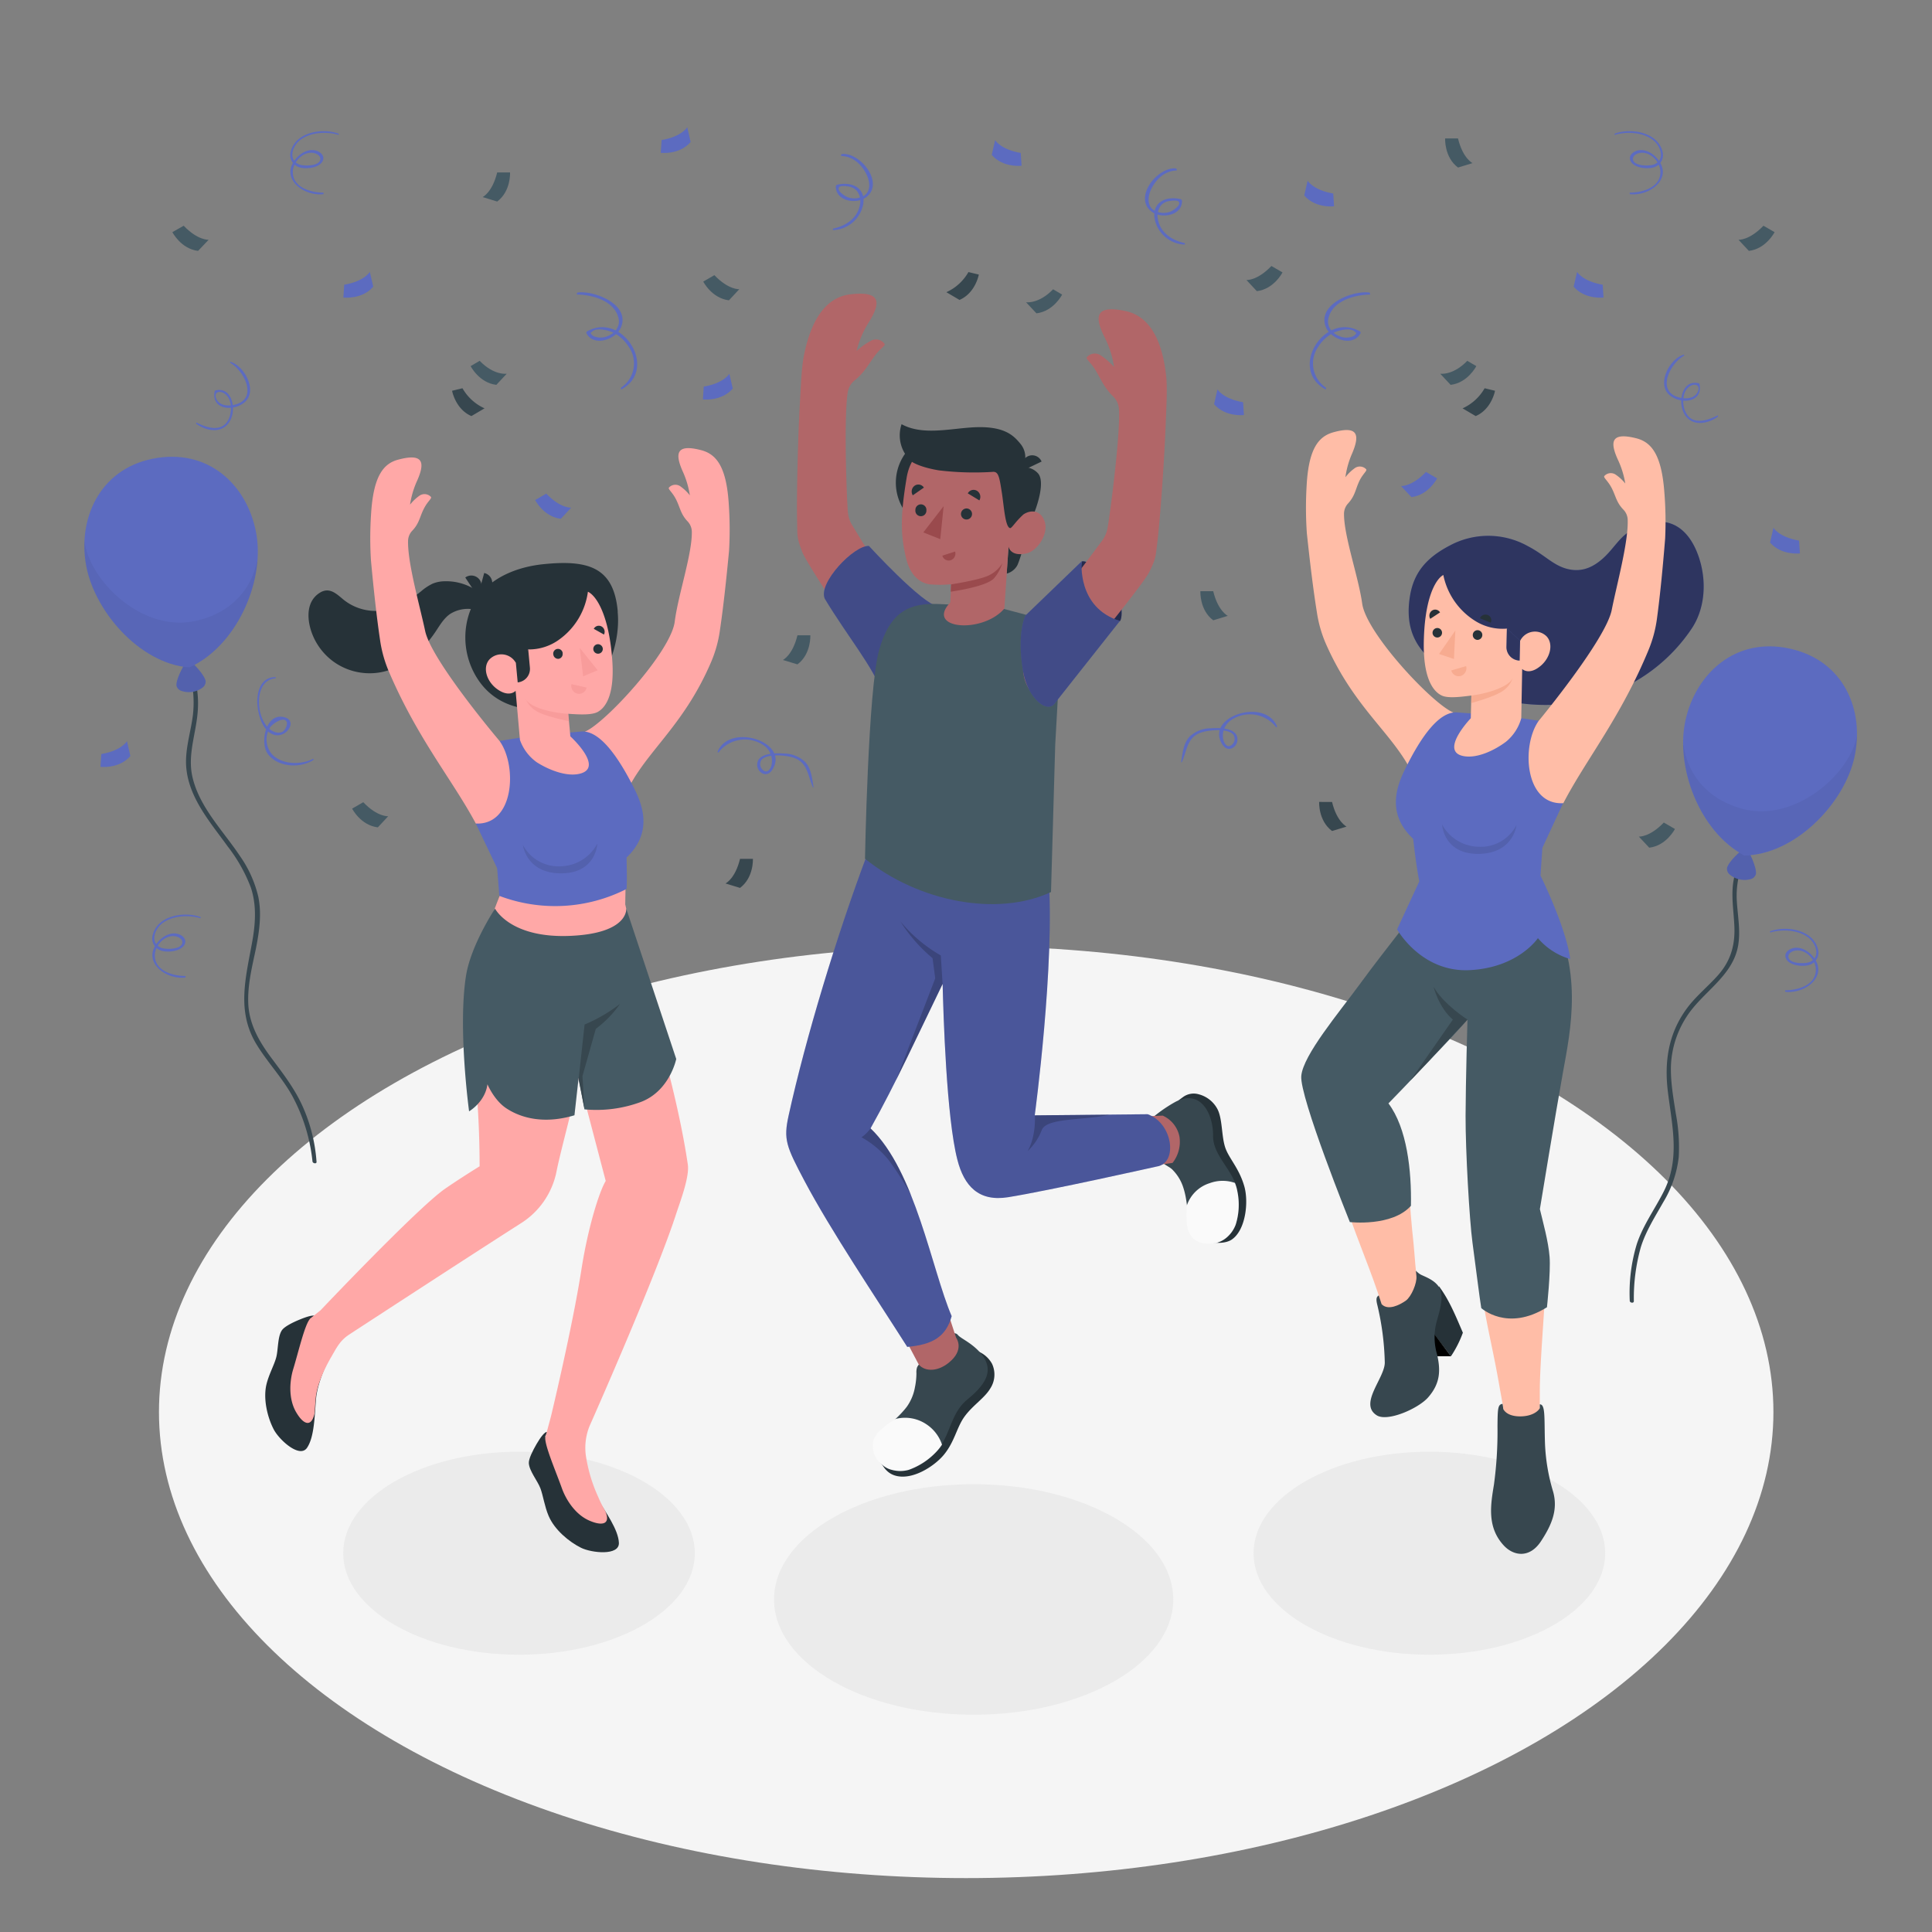<svg xmlns="http://www.w3.org/2000/svg" viewBox="0 0 500 500"><rect x="0" y="0" width="500" height="500" fill="#808080" stroke="none"/><g id="freepik--Floor--inject-2"><ellipse id="freepik--floor--inject-2" cx="250.05" cy="365.44" rx="208.91" ry="120.61" style="fill:#f5f5f5"></ellipse></g><g id="freepik--Shadows--inject-2"><ellipse id="freepik--Shadow--inject-2" cx="134.32" cy="401.97" rx="45.5" ry="26.27" style="fill:#ebebeb"></ellipse><ellipse id="freepik--shadow--inject-2" cx="369.92" cy="401.97" rx="45.5" ry="26.27" style="fill:#ebebeb"></ellipse><ellipse id="freepik--shadow--inject-2" cx="251.98" cy="413.94" rx="51.66" ry="29.83" style="fill:#ebebeb"></ellipse></g><g id="freepik--Balloons--inject-2"><path d="M47,168.9a28.46,28.46,0,0,1,2.92,16.19c-.6,4.75-2.25,9.35-1.65,14.19.94,7.64,6.3,13.73,10.63,19.74a41.18,41.18,0,0,1,6,10.62c1.58,4.7,1.2,9.59.32,14.39-1.66,9.12-4,17.69,1.11,26.16,2.82,4.66,6.63,8.61,9.28,13.38a45.42,45.42,0,0,1,5.26,17c.06.54,1.1.72,1.05.11a42.43,42.43,0,0,0-3.65-14.47c-2.09-4.62-5.13-8.5-8.13-12.54s-5.61-8.5-5.88-13.77c-.25-4.92,1-9.77,2-14.55.86-4.39,1.5-8.92.57-13.35a30.47,30.47,0,0,0-4.64-10.33C57.81,215.05,51.62,209,49.8,201.06c-1.33-5.82,1-11.33,1.38-17.09a25.62,25.62,0,0,0-3.65-15.24c-.21-.34-.73-.26-.52.17Z" style="fill:#37474f"></path><path d="M45.68,177.44h0c-.25-1.59,2.38-6.49,3-6.58s4.27,3.72,4.54,5.42h0a1.93,1.93,0,0,1-.87,1.72,5.92,5.92,0,0,1-5.33.82,1.89,1.89,0,0,1-1.35-1.38Z" style="fill:#5C6BC0"></path><path d="M45.68,177.44h0c-.25-1.59,2.38-6.49,3-6.58s4.27,3.72,4.54,5.42h0a1.93,1.93,0,0,1-.87,1.72,5.92,5.92,0,0,1-5.33.82,1.89,1.89,0,0,1-1.35-1.38Z" style="opacity:0.1"></path><path d="M22.16,145.57C24,157.79,36,171.75,49,172.74c12.07-5.46,19.31-21.75,17.43-34s-11.5-22.42-25.75-20.23S20.28,133.35,22.16,145.57Z" style="fill:#5C6BC0"></path><path d="M66.44,145.31S65,157.54,50.58,160.7C36.74,163.76,23,150.15,21.87,139.92a27.54,27.54,0,0,0,.29,5.65C24,157.79,36,171.75,49,172.74c10-4.52,16.68-16.48,17.61-27.4Z" style="opacity:0.05"></path><path d="M453.11,217.31a26.08,26.08,0,0,0-4.47,10.58c-.66,3.79,0,7.57.19,11.37.3,5-.78,9.19-4.1,13-2.63,3-5.81,5.5-8.19,8.74-4.78,6.51-5.86,13.79-4.88,21.66,1.11,8.91,3.18,17.29-1.11,25.75-2.3,4.54-5.34,8.68-6.95,13.56a43.53,43.53,0,0,0-1.82,14.67c0,.55,1.05.72,1.06.11a48.56,48.56,0,0,1,1.81-14c1.31-4.18,3.67-7.85,5.81-11.64a28.69,28.69,0,0,0,4-11.71,46.75,46.75,0,0,0-.75-11.14c-.66-4.27-1.46-8.6-1.25-12.93a25.16,25.16,0,0,1,3.95-12.08c4.1-6.51,12.06-10.51,13.43-18.6.66-3.92-.18-7.9-.37-11.82-.26-5.44,1.53-10.4,4.16-15.08.17-.29-.32-.76-.54-.45Z" style="fill:#37474f"></path><path d="M454.42,226.25h0c.34-1.58-2-6.63-2.59-6.77s-4.5,3.45-4.87,5.13h0a1.92,1.92,0,0,0,.75,1.77,6,6,0,0,0,5.27,1.16,1.94,1.94,0,0,0,1.44-1.29Z" style="fill:#5C6BC0"></path><path d="M454.42,226.25h0c.34-1.58-2-6.63-2.59-6.77s-4.5,3.45-4.87,5.13h0a1.92,1.92,0,0,0,.75,1.77,6,6,0,0,0,5.27,1.16,1.94,1.94,0,0,0,1.44-1.29Z" style="opacity:0.1"></path><path d="M479.92,196c-2.65,12.07-15.48,25.24-28.5,25.4-11.7-6.23-17.88-22.94-15.22-35s12.91-21.64,27-18.54S482.58,183.87,479.92,196Z" style="fill:#5C6BC0"></path><path d="M435.75,192.85s.71,12.3,14.84,16.38c13.62,3.93,28.2-8.77,30-18.91a28.45,28.45,0,0,1-.66,5.63c-2.65,12.07-15.48,25.24-28.5,25.4-9.7-5.16-15.59-17.52-15.82-28.48Z" style="opacity:0.05"></path></g><g id="freepik--Confetti--inject-2"><path d="M304.32,43.59c-4.67-.46-11,7.34-6.42,11.09,2.54,2.08,8.07,1.18,8-2.71a.5.5,0,0,0-.41-.44c-3.67-.84-7.31.74-6.69,5a8.25,8.25,0,0,0,7.73,6.77c.22,0,.14-.38,0-.42-3.2-.67-6.22-2.66-6.85-6.08a4.39,4.39,0,0,1,.69-3.54A3.52,3.52,0,0,1,302,52.16c.55-.17,2.52-.48,3,0,.86.89-1.48,2.4-2.18,2.64a5,5,0,0,1-4.23-.4c-1.94-1.36-1.46-3.92-.52-5.73,1.27-2.45,3.49-4.44,6.35-4.54.26,0,.12-.49-.08-.51Z" style="fill:#5C6BC0"></path><path d="M305.87,197.23c1.47-3.31,1.31-6.74,5.59-7.83,1.88-.48,6.33-.92,7.74.75a2,2,0,0,1-.37,2.58c-1.11,1-1.94-.2-2.23-1.26a4.85,4.85,0,0,1,2.14-5.18,8.6,8.6,0,0,1,11.47,1.84c.16.2.33,0,.26-.22-3.28-7.55-19-2.3-14,4.94,1.53,2.19,4.23.26,3.72-2.06-.56-2.57-4.94-2.44-6.88-2.31a7.94,7.94,0,0,0-5.32,2.05c-1.71,1.68-1.94,4.34-2.3,6.6,0,.1.09.25.16.1Z" style="fill:#5C6BC0"></path><path d="M418,34.88c3.07-.9,7.29-.65,9.86,1.42,2,1.6,3.12,5.07.19,6.26-1.15.46-4.94.46-5.39-1.1-.32-1.09.85-1.74,1.79-1.88,2.75-.43,5.33,2.47,5.26,5.06-.09,3.89-4.62,5.18-7.82,5.21-.21,0-.16.4,0,.41,5.45.53,11.53-4.52,6.68-9.58-1.3-1.36-3.34-2.33-5.22-1.58-1.06.43-1.9,1.39-1.37,2.54.85,1.85,4.27,2.17,5.93,1.7a3.33,3.33,0,0,0,2.3-4.28c-1.34-4.92-8.23-6-12.31-4.47-.12,0-.07.33.07.29Z" style="fill:#5C6BC0"></path><path d="M458.23,241.31c3.07-.9,7.29-.65,9.86,1.42,2,1.6,3.12,5.07.19,6.26-1.15.46-4.94.46-5.39-1.11-.32-1.08.85-1.73,1.78-1.88,2.76-.42,5.33,2.48,5.27,5.07-.09,3.89-4.62,5.18-7.82,5.21-.21,0-.16.4,0,.41,5.45.53,11.53-4.52,6.68-9.58-1.3-1.36-3.34-2.33-5.22-1.58-1.06.42-1.9,1.39-1.37,2.54.85,1.85,4.27,2.17,5.93,1.69a3.31,3.31,0,0,0,2.3-4.27c-1.34-4.93-8.23-6-12.31-4.47-.12,0-.08.33.07.29Z" style="fill:#5C6BC0"></path><path d="M435.73,91.79c-3.66,1.09-7.06,7.53-3.66,10.46,2.89,2.49,8.73,1.93,7.76-2.82a.31.31,0,0,0-.2-.24c-3.84-.92-5.11,3.56-4.3,6.52,1.25,4.6,5.89,4.54,9.24,2.14.11-.08.06-.4-.1-.32-2.74,1.37-6.58,2.59-8.25-.91-.89-1.87-.92-5,.8-6.41a2.38,2.38,0,0,1,1.65-.64c1.28.15,1.06,1.53.34,2.41-1.15,1.4-3.46,1.25-5,.71-5.27-1.87-1.65-8.7,1.79-10.62.1-.06.08-.32-.07-.28Z" style="fill:#5C6BC0"></path><path d="M354.34,75.7c-4.32-.55-13.61,3.09-11.19,9,1.29,3.15,7.05,5.17,8.94,1.56a.41.41,0,0,0-.21-.53c-9-5.1-18.48,9.63-8.93,15,.3.17.29-.34.12-.47A7.51,7.51,0,0,1,341.2,89.7a9.91,9.91,0,0,1,4-3.62c1.23-.58,4.32-1.4,5.47-.2.52.56.51-.14.24.51a1.84,1.84,0,0,1-1.1.77,4.49,4.49,0,0,1-3-.1c-2-.7-3.57-2.54-3-4.75,1.05-4.43,6.69-6,10.64-6.07.27,0,.1-.51-.11-.54Z" style="fill:#5C6BC0"></path><path d="M374,35.83s-.26,4.84,3.33,7.53l3.76-1.15s-2.51-1.2-3.76-6.38Z" style="fill:#455a64"></path><path d="M310.66,153s-.27,4.84,3.32,7.53l3.77-1.15s-2.52-1.2-3.77-6.38Z" style="fill:#455a64"></path><path d="M341.4,207.54s-.27,4.83,3.33,7.52l3.76-1.14s-2.51-1.21-3.76-6.38Z" style="fill:#37474f"></path><path d="M459.26,60.08s-2.2,4.32-6.65,4.85l-2.69-2.88s2.78.22,6.46-3.63Z" style="fill:#455a64"></path><path d="M433.47,214.54s-2.19,4.32-6.65,4.84l-2.69-2.87s2.79.21,6.46-3.64Z" style="fill:#455a64"></path><path d="M371.92,123.81s-2.19,4.32-6.65,4.84l-2.69-2.87s2.79.21,6.46-3.64Z" style="fill:#5C6BC0"></path><path d="M331.91,70.5s-2.19,4.32-6.64,4.85l-2.69-2.88s2.78.22,6.46-3.63Z" style="fill:#455a64"></path><path d="M415,77s-4.81.6-7.74-2.81l.89-3.83s1.37,2.43,6.62,3.32Z" style="fill:#5C6BC0"></path><path d="M345.26,53.39s-4.8.6-7.73-2.8l.88-3.83s1.38,2.42,6.63,3.32Z" style="fill:#5C6BC0"></path><path d="M264.39,42.89s-4.8.6-7.73-2.8l.88-3.83s1.38,2.42,6.62,3.32Z" style="fill:#5C6BC0"></path><path d="M321.93,107.41s-4.8.59-7.73-2.81l.88-3.83s1.38,2.43,6.63,3.32Z" style="fill:#5C6BC0"></path><path d="M465.82,143.22s-4.81.59-7.73-2.81l.88-3.83s1.38,2.43,6.62,3.32Z" style="fill:#5C6BC0"></path><path d="M382.07,94.75s-2.19,4.32-6.65,4.85l-2.69-2.88s3.29.51,7-3.34Z" style="fill:#455a64"></path><path d="M386.91,101.13s-.86,4.77-5,6.55l-3.4-2a12.47,12.47,0,0,0,5.71-5.2Z" style="fill:#37474f"></path><path d="M217.89,39.85c4.68-.46,11,7.33,6.42,11.08-2.53,2.09-8.07,1.18-8-2.71a.5.5,0,0,1,.41-.43c3.68-.84,7.31.73,6.69,5a8.23,8.23,0,0,1-7.72,6.76c-.23,0-.15-.38,0-.41,3.2-.68,6.22-2.67,6.84-6.09a4.33,4.33,0,0,0-.69-3.53,3.43,3.43,0,0,0-1.67-1.12c-.54-.17-2.52-.48-2.95,0-.87.9,1.48,2.4,2.18,2.64a4.93,4.93,0,0,0,4.22-.4c1.94-1.35,1.46-3.91.52-5.73-1.26-2.44-3.49-4.44-6.35-4.53-.25,0-.12-.49.08-.51Z" style="fill:#5C6BC0"></path><path d="M210.39,203.77c-1.47-3.31-1.32-6.74-5.59-7.84-1.88-.48-6.33-.92-7.75.76a2,2,0,0,0,.37,2.57c1.12,1,2-.2,2.24-1.25a4.86,4.86,0,0,0-2.14-5.19A8.6,8.6,0,0,0,186,194.67c-.15.19-.32,0-.25-.22,3.28-7.55,19-2.3,14,4.94-1.53,2.19-4.24.25-3.73-2.06.57-2.57,5-2.44,6.88-2.32a8,8,0,0,1,5.33,2.05c1.71,1.69,1.94,4.35,2.3,6.6,0,.11-.09.25-.16.11Z" style="fill:#5C6BC0"></path><path d="M87.5,34.88c-3.07-.9-7.29-.65-9.87,1.42-2,1.6-3.11,5.07-.18,6.26,1.15.46,4.94.46,5.39-1.1.32-1.09-.85-1.74-1.79-1.88-2.75-.43-5.33,2.47-5.27,5.06.1,3.89,4.63,5.18,7.83,5.21.21,0,.16.4,0,.41-5.45.53-11.53-4.52-6.69-9.58,1.31-1.36,3.35-2.33,5.23-1.58,1.06.43,1.9,1.39,1.37,2.54-.85,1.85-4.27,2.17-5.93,1.7a3.33,3.33,0,0,1-2.3-4.28c1.34-4.92,8.22-6,12.31-4.47.12,0,.07.33-.07.29Z" style="fill:#5C6BC0"></path><path d="M51.79,237.61c-3.07-.9-7.29-.65-9.87,1.42-2,1.6-3.12,5.07-.18,6.26,1.15.46,4.93.46,5.39-1.1.31-1.09-.86-1.74-1.79-1.88-2.76-.43-5.33,2.47-5.27,5.06.09,3.89,4.62,5.18,7.82,5.21.22,0,.16.4,0,.42-5.45.52-11.53-4.53-6.69-9.59,1.31-1.36,3.34-2.33,5.22-1.58,1.07.43,1.91,1.39,1.38,2.54-.85,1.85-4.28,2.17-5.94,1.7a3.32,3.32,0,0,1-2.29-4.28c1.33-4.92,8.22-5.95,12.31-4.47.12,0,.07.33-.07.29Z" style="fill:#5C6BC0"></path><path d="M59.66,93.64c3.66,1.09,7.06,7.53,3.66,10.46-2.89,2.5-8.73,1.93-7.76-2.82a.33.33,0,0,1,.2-.24c3.84-.91,5.11,3.57,4.3,6.53-1.25,4.59-5.89,4.54-9.24,2.13-.11-.08-.06-.39.1-.31,2.74,1.37,6.58,2.58,8.25-.92.89-1.87.92-5-.8-6.4a2.39,2.39,0,0,0-1.65-.65c-1.28.15-1.06,1.54-.34,2.41,1.15,1.4,3.46,1.25,5,.71,5.27-1.86,1.65-8.7-1.79-10.62-.1-.06-.08-.32.07-.28Z" style="fill:#5C6BC0"></path><path d="M71.29,175.54c-6.23.5-5.11,12.33-.08,13.93a2.48,2.48,0,0,0,1.91-.1A2.78,2.78,0,0,0,74.25,187c-.6-2-4,.54-4.39,1.33a5.82,5.82,0,0,0,.48,6.81C72.9,197.91,77.8,198,81,196.4c.16-.09.19.22.08.3-3.45,2.21-9.23,1.89-11.79-1.61-2-2.8-.63-10.23,3.83-9.57,4.16.61,1.28,5.35-1.87,4.72s-4.29-4.81-4.59-7.4c-.38-3.26.59-7.66,4.63-7.59.13,0,.12.28,0,.29Z" style="fill:#5C6BC0"></path><path d="M149.53,75.7c4.32-.55,13.61,3.09,11.19,9-1.29,3.15-7.05,5.17-8.94,1.56a.41.41,0,0,1,.21-.53c9-5.1,18.48,9.63,8.93,15-.3.17-.29-.34-.12-.47a7.51,7.51,0,0,0,1.87-10.57,9.91,9.91,0,0,0-4-3.62c-1.23-.58-4.32-1.4-5.47-.2-.52.56-.51-.14-.24.51a1.84,1.84,0,0,0,1.1.77,4.49,4.49,0,0,0,3-.1c2-.7,3.57-2.54,3-4.75-1.05-4.43-6.69-6-10.64-6.07-.27,0-.1-.51.11-.54Z" style="fill:#5C6BC0"></path><path d="M132,44.63s.27,4.84-3.33,7.53L124.91,51s2.51-1.2,3.76-6.38Z" style="fill:#455a64"></path><path d="M209.71,164.41s.27,4.84-3.33,7.53l-3.76-1.14s2.51-1.21,3.76-6.39Z" style="fill:#455a64"></path><path d="M194.85,222.26s.26,4.84-3.33,7.53l-3.76-1.15s2.51-1.2,3.76-6.38Z" style="fill:#37474f"></path><path d="M44.61,60.08s2.2,4.32,6.65,4.85L54,62.05s-2.78.22-6.46-3.63Z" style="fill:#455a64"></path><path d="M91.13,209.27s2.19,4.32,6.65,4.85l2.69-2.88s-2.79.22-6.46-3.63Z" style="fill:#455a64"></path><path d="M138.49,129.41s2.19,4.32,6.65,4.85l2.68-2.88s-2.78.22-6.45-3.63Z" style="fill:#5C6BC0"></path><path d="M182,72.87s2.19,4.32,6.65,4.85l2.68-2.88s-2.78.22-6.45-3.63Z" style="fill:#455a64"></path><path d="M88.86,77s4.81.6,7.74-2.81l-.89-3.83s-1.37,2.43-6.62,3.32Z" style="fill:#5C6BC0"></path><path d="M171,39.55s4.81.6,7.74-2.8l-.88-3.83s-1.38,2.42-6.63,3.32Z" style="fill:#5C6BC0"></path><path d="M181.91,103.37s4.8.59,7.73-2.81l-.88-3.83s-1.38,2.43-6.63,3.32Z" style="fill:#5C6BC0"></path><path d="M26,198.46s4.81.6,7.74-2.8l-.88-3.84s-1.38,2.43-6.63,3.32Z" style="fill:#5C6BC0"></path><path d="M121.8,94.75s2.19,4.32,6.65,4.85l2.69-2.88s-3.29.51-7-3.34Z" style="fill:#455a64"></path><path d="M117,101.13s.86,4.77,5,6.55l3.4-2a12.47,12.47,0,0,1-5.71-5.2Z" style="fill:#37474f"></path><path d="M274.88,76.24s-2.19,4.32-6.65,4.85l-2.69-2.87s3.29.5,7-3.35Z" style="fill:#455a64"></path><path d="M253.32,71.06s-.86,4.77-5,6.56l-3.4-2a12.45,12.45,0,0,0,5.71-5.21Z" style="fill:#37474f"></path></g><g id="freepik--character-3--inject-2"><path d="M380.52,308.28a59,59,0,0,0,1.2,10.19c1.66,20.9,3.83,25.81,6.33,40.28.27,1.62.92,4.83,1,5.9.12,1.35.74,11.56,1.29,14.6.79,4.46,8.2,4.57,8.77-.61.38-3.45-.54-12.55-.61-14.21,0,0,0-2.94,0-4.37,0-6.5,1.07-19,1.69-30.29.47-8.51-1.29-12.74-2.34-17,0,0,2.14-13.79,4.74-29s8.93-32.63-3.73-46.41l-17.47,6s-1.79,27.92-1.11,50.62C380.42,300.46,380.53,305.11,380.52,308.28Z" style="fill:#ffbda7"></path><path d="M372.41,332.9c2.69,3.57,4.41,7.9,6.18,12a28.1,28.1,0,0,1-3.08,6.09l-7.14-9.31C369.76,338.75,371.08,335.82,372.41,332.9Z" style="fill:#263238"></path><path d="M375.51,351c-3.17,0-6.35,0-9.53,0-1.59-2.05-3.2-4.08-4.78-6.13,3.32.1,6.64.3,10,.39Z"></path><path d="M364,328.89c2-1.47,2.18.28,3.9,1.08,1.2.56,3.2,1.31,4.37,2.91,1.64,2.24.35,6.23-.45,9.1a15.54,15.54,0,0,0,.09,8.52c.95,4.14.86,7.52-2.31,11.14-2.53,2.9-10.56,6.42-13.32,4.63-4.71-3,2.2-9.72,2.1-13.72a70.48,70.48,0,0,0-2-15.11c-.18-.79-.27-1.63.21-2C358.74,333.51,362,330.36,364,328.89Z" style="fill:#37474f"></path><path d="M367.53,237.34c-3.85,4.55-22.43,27.61-27.27,35.5-3.18,5.18-1,12,.76,17.7,2.29,7.61,5.55,16.31,7.46,21.92,3.57,10.46,6.21,16,9.08,25.06,1.66,1.73,4.63.24,6.27-.92,1.41-1,2.92-4.54,2.74-6.32-.52-5.16-.45-6-1.11-12-1-9.58-.82-24.54-7.33-33.19,9.75-10.81,20.44-18.4,27.55-31.05C378,249.9,373.14,230.71,367.53,237.34Z" style="fill:#ffbda7"></path><path d="M388.86,363.32c-1.21.15-1.27,1.12-1.31,5.84a102,102,0,0,1-.92,15.08c-.88,5.31-1.81,11,2.52,15.7,2.54,2.77,6.71,3.42,9.65-1.06,2.74-4.17,4.47-8.12,3.14-12.86a49.86,49.86,0,0,1-2.1-12.48c-.21-6.59.16-10.11-1.34-10.1l0,1c-.49.87-2,2-4.66,2.11-3,.12-4.35-1-4.79-1.89C389,364.21,388.93,363.77,388.86,363.32Z" style="fill:#37474f"></path><path d="M368.05,233c-1.92,3.63-8.49,11.26-16.17,21.75-5.31,7.26-14.62,18.28-15.11,23.69s12.57,37.83,12.57,37.83,10.89,1.28,15.81-4.21c.17-9.07-1-20.09-5.82-26.5,2.14-2.17,17.63-18.3,20.45-21.67,0,0-.46,15.88-.49,24.88s1,27,1.78,32.76,1.83,14.31,2.28,17c0,0,6.73,6.22,17-.21,0,0,1-9.08.68-13.09s-1.69-8.85-2.51-12.31c0,0,4-24.44,5.95-35.27s5.65-27.39-4.14-43.28C400.37,234.36,381.86,240.44,368.05,233Z" style="fill:#455a64"></path><path d="M379.78,263.87s-6.21-3.94-8.78-8.5c0,0,1.35,5.42,5,8.5l-11,15.78Z" style="fill:#37474f"></path><path d="M343.11,166.55c7.7,17.52,18.12,23.63,23,34.87,6.16-.49,14.62-10.75,9.95-17.06-5.27-2.15-22.45-20.4-23.53-28.17-.95-6.9-4.8-17.61-4.7-23.36a4,4,0,0,1,1.08-2.57c1.87-2.06,1.85-3.69,3-6,.92-1.76,1.95-2.43,1.65-2.82a2.26,2.26,0,0,0-3.07-.19,11.13,11.13,0,0,0-2.3,2.26,23,23,0,0,1,1.77-6.23c2-4.76,1.5-7.17-4.87-5.41-4,1.11-6.47,4.47-6.95,14.11a95.13,95.13,0,0,0,.07,12c.79,7.4,1.63,14.49,2.62,20.61A32.36,32.36,0,0,0,343.11,166.55Z" style="fill:#ffbda7"></path><path d="M367.32,228.09c-.55-2.58-1.2-7.45-1.59-11-6.49-6.08-4.67-12.71-2.31-17.59,4.72-9.76,9.29-15.3,13.56-15.14l11.7.87c6.38.75,10.75,1.48,12.29,1.81,3.94.86,3.82,3.72,4,7.89a44.3,44.3,0,0,1-.43,12.89l-5.38,11.63-.48,7.16s6.52,13.09,7.7,21.59a17.28,17.28,0,0,1-8.37-5.41s-5.07,7.65-17.65,8.28-18.8-10.55-18.8-10.55Z" style="fill:#5C6BC0"></path><path d="M392.47,213.52a10.42,10.42,0,0,1-9.84,5.62,11,11,0,0,1-9.42-5.75s.37,7.68,9.44,7.59S392.47,213.52,392.47,213.52Z" style="opacity:0.1"></path><path d="M395.37,141.32c4.28,2.21,6.47,4.87,10,5.85s6.38-.07,9-2.25c3-2.47,4.42-5.59,7.53-7.51s7-3.11,10.45-1.93c4.32,1.47,6.72,6.1,7.84,10.52,1.38,5.49.86,11.67-2.25,16.48a44.21,44.21,0,0,1-23.89,17.86,48.34,48.34,0,0,1-36.19-3.25c-4.6-2.36-6.08-4.41-9.41-8.24s-4.57-8.51-3.53-14.71c1-5.93,4.16-9.75,10.21-12.92A21,21,0,0,1,395.37,141.32Z" style="fill:#5C6BC0"></path><path d="M395.37,141.32c4.28,2.21,6.47,4.87,10,5.85s6.38-.07,9-2.25c3-2.47,4.42-5.59,7.53-7.51s7-3.11,10.45-1.93c4.32,1.47,6.72,6.1,7.84,10.52,1.38,5.49.86,11.67-2.25,16.48a44.21,44.21,0,0,1-23.89,17.86,48.34,48.34,0,0,1-36.19-3.25c-4.6-2.36-6.08-4.41-9.41-8.24s-4.57-8.51-3.53-14.71c1-5.93,4.16-9.75,10.21-12.92A21,21,0,0,1,395.37,141.32Z" style="opacity:0.5"></path><path d="M373.53,148.8c-2.22,1.24-5,6.67-5.06,18.21,0,9.77,3.1,12.26,4.67,13s4.65.38,7.64,0l-.14,5.87s-8.45,8.81-1.62,9.84c3.41.52,7.78-1.54,10.74-3.77a12,12,0,0,0,3.94-6.06l.24-12.76s1.71,1.75,4.75-.78c2.51-2.09,3.42-5.69,1.55-7.68a4.28,4.28,0,0,0-6.84,1.2s-1.75.1-3.42-3.19a13.3,13.3,0,0,1-8.35-2.08A18.27,18.27,0,0,1,373.53,148.8Z" style="fill:#ffbda7"></path><path d="M381.16,164.24a1.26,1.26,0,0,0,1.13,1.36,1.27,1.27,0,0,0,1.33-1.19,1.23,1.23,0,1,0-2.46-.17Z" style="fill:#263238"></path><g style="opacity:0.5;mix-blend-mode:multiply"><path d="M379.44,172.38l-3.86,1.13a2,2,0,0,0,2.46,1.43A2.1,2.1,0,0,0,379.44,172.38Z" style="fill:#f0997a"></path></g><path d="M370.15,160.15l2.53-1.66a1.45,1.45,0,0,0-2.06-.48A1.59,1.59,0,0,0,370.15,160.15Z" style="fill:#263238"></path><path d="M383,160l2.8,1.16a1.45,1.45,0,0,0-.77-2A1.59,1.59,0,0,0,383,160Z" style="fill:#263238"></path><path d="M370.74,163.72a1.23,1.23,0,1,0,1.32-1.19A1.25,1.25,0,0,0,370.74,163.72Z" style="fill:#263238"></path><g style="opacity:0.5;mix-blend-mode:multiply"><polygon points="376.65 163.16 376.28 170.55 372.42 169.25 376.65 163.16" style="fill:#f0997a"></polygon></g><g style="opacity:0.5;mix-blend-mode:multiply"><path d="M380.78,180c3.16-.33,9.66-2,10.73-4.57a6.59,6.59,0,0,1-2.34,3.21c-2,1.61-8.43,3.32-8.43,3.32Z" style="fill:#f0997a"></path></g><path d="M393.4,165.82l-.12,5.13h0a3.49,3.49,0,0,1-3.41-3.58l.11-4.74Z" style="fill:#5C6BC0"></path><path d="M393.4,165.82l-.12,5.13h0a3.49,3.49,0,0,1-3.41-3.58l.11-4.74Z" style="opacity:0.5"></path><path d="M426.73,168c-7.27,17.7-16.27,28.54-22.14,39.86-10,.59-10.91-14.86-6.4-21.28,0,0,17.38-21,18.92-28.71,1.36-6.83,4.38-17.72,4.13-23.47a3.9,3.9,0,0,0-1.14-2.54c-1.91-2-1.93-3.65-3.18-5.89-1-1.74-2-2.38-1.72-2.78a2.26,2.26,0,0,1,3.07-.26,11.2,11.2,0,0,1,2.35,2.2,23.19,23.19,0,0,0-1.92-6.18c-2.15-4.71-1.67-7.14,4.74-5.53,4,1,6.57,4.32,7.29,13.94a93.84,93.84,0,0,1,.21,12c-.6,7.42-1.28,14.52-2.11,20.67A32.5,32.5,0,0,1,426.73,168Z" style="fill:#ffbda7"></path></g><g id="freepik--character-2--inject-2"><path d="M227.48,377.23c.73,1.94,1.82,3.87,4,4.59,4.48,1.49,10.3-2.36,12.71-5.23,2.92-3.48,3.36-7.19,5.5-10.08s5.16-4.72,6.62-7.22a6.58,6.58,0,0,0,.43-6.34,7.21,7.21,0,0,0-3-2.93c-.33-.2-.91-.22-1.27-.42Z" style="fill:#263238"></path><path d="M236.79,359a12.43,12.43,0,0,1-2.06,5c-1.86,2.48-4.25,4.31-6.44,6.46a7,7,0,0,0-1.88,2.34c-.92,2.4.16,4.34,1.85,6.21a6.27,6.27,0,0,0,2.59,1.42,8.19,8.19,0,0,0,4.34,0,16.81,16.81,0,0,0,7.11-4.73c3.79-4.24,3.55-9.81,8.07-13.53s7.56-7.69,2.95-12.49c-2.24-2.34-4.74-3.34-5.41-4.18-1.2-1.49-4,1.12-4.89,1.88s-1.75,1.66-2.66,2.46a26.2,26.2,0,0,0-2.3,3,3.93,3.93,0,0,0-.71,1,4,4,0,0,0-.18,1.52A18.29,18.29,0,0,1,236.79,359Z" style="fill:#37474f"></path><path d="M242.37,375.67a12.61,12.61,0,0,0,1.42-1.8,10.14,10.14,0,0,0-4-5.24,9.92,9.92,0,0,0-8.05-1.4,27.87,27.87,0,0,0-3.91,2.9,6.06,6.06,0,0,0-1.75,2.56,6,6,0,0,0,2.24,6.39,5.52,5.52,0,0,0,2.49,1.32,8.23,8.23,0,0,0,4.35,0A18.22,18.22,0,0,0,242.37,375.67Z" style="fill:#fafafa"></path><path d="M244.74,337.92l2.7,8.27s2.07,2.71-1.19,5.85-6.91,3-8.48,1.09l-4.65-8.78Z" style="fill:#b16668"></path><path d="M312.73,321.2c1.19.56,4.33.77,6.06-.41,3.61-2.46,4.38-9.71,3.25-13.72-1.38-4.86-4.08-7.32-5-10.24s-.67-7.1-1.89-9.65a7.66,7.66,0,0,0-5-4,4.66,4.66,0,0,0-4,.75l-1.09.8Z" style="fill:#263238"></path><path d="M303.55,302.84a11.47,11.47,0,0,1,2.75,4.7c.92,2.9,1,6,1.39,9a8.48,8.48,0,0,0,.77,2.9c1.1,2.11,3.61,2.5,6.11,2.18a6.68,6.68,0,0,0,2.73-1.29,8,8,0,0,0,2.55-3.5,17.1,17.1,0,0,0,.38-8.6c-.91-5.42-6.36-9-6.29-14.34s-3.06-12.25-9.78-8.71a37.52,37.52,0,0,0-9,7c1.6,2.4,3.24,4.79,4.81,7.21a7.53,7.53,0,0,0,1.15,1.69c.69.61,1.59.94,2.28,1.6Z" style="fill:#37474f"></path><path d="M320.23,308.32a10.71,10.71,0,0,0-.63-2.18,9.62,9.62,0,0,0-6.53.06,9.1,9.1,0,0,0-5.9,5.73,28.29,28.29,0,0,0,0,4.87,6.82,6.82,0,0,0,1,2.94c1.47,2.13,3.84,2.29,6.34,2a6.74,6.74,0,0,0,2.73-1.29,8.06,8.06,0,0,0,2.55-3.5A17.1,17.1,0,0,0,320.23,308.32Z" style="fill:#fafafa"></path><path d="M296.68,288.9l4.23-.18a7.57,7.57,0,0,1,4.32,5.37,8.83,8.83,0,0,1-1.78,6.87l-7,.92.21-12.7" style="fill:#b16668"></path><path d="M297,288.36l-29.21.29s5.3-39.19,3.55-62.13l-46.88-5.39-.14.29c-7.69,20.47-15.81,47.17-20.23,67.29-1.36,6.2-.66,7.89,4.16,17,6.77,12.78,18.29,29.88,26.54,42.86,6.52-.58,10-2.56,11.5-7.95-5.12-11.93-9.45-37.67-21-48.59,6.45-11.5,12.5-24.71,18.66-37.4.19,8.08,1,34.57,3.81,45.48,1.74,6.85,5.54,10.94,13.12,9.73,10.56-1.69,38.46-7.94,38.46-7.94C304.94,301.1,303.54,290.63,297,288.36Z" style="fill:#5C6BC0"></path><path d="M297,288.36l-29.21.29s5.3-39.19,3.55-62.13l-46.88-5.39-.14.29c-7.69,20.47-15.81,47.17-20.23,67.29-1.36,6.2-.66,7.89,4.16,17,6.77,12.78,18.29,29.88,26.54,42.86,6.52-.58,10-2.56,11.5-7.95-5.12-11.93-9.45-37.67-21-48.59,6.45-11.5,12.5-24.71,18.66-37.4.19,8.08,1,34.57,3.81,45.48,1.74,6.85,5.54,10.94,13.12,9.73,10.56-1.69,38.46-7.94,38.46-7.94C304.94,301.1,303.54,290.63,297,288.36Z" style="opacity:0.2"></path><path d="M267.82,288.65s.4,5.29-1.86,9.24a14.56,14.56,0,0,0,3.63-5.39c1.2-3.26,10.56-2.49,17.56-4Z" style="opacity:0.2"></path><path d="M243.94,254.65l-.46-7.38A38.18,38.18,0,0,1,233,238.43a40.49,40.49,0,0,0,8.34,9.54l.7,5.22-10.2,26.54Z" style="opacity:0.2"></path><path d="M225.3,292a8.84,8.84,0,0,1-2.35,2.33,23.55,23.55,0,0,1,7.08,5.95,82.5,82.5,0,0,1,5.76,9C233,302.46,229.69,296.18,225.3,292Z" style="opacity:0.2"></path><path d="M207.64,142.89c1.44,3.71,19.22,30,23.49,36.29,12.14-5.18,4.06-19.45,4.06-19.45s-12.76-20.65-14.83-24.13a7.62,7.62,0,0,1-.9-2.87c-.26-1.84-1.16-24.42-.06-31.24a5,5,0,0,1,1.81-3.07c2.55-2.07,3.44-4,5.25-6.42,1.41-1.91,2.75-2.51,2.46-3a2.69,2.69,0,0,0-3.58-.78,18.92,18.92,0,0,0-3.66,2.61,25,25,0,0,1,3.15-7.4c3.28-5.24,3.09-8.17-4.74-7.26-4.91.57-9.69,4.37-12,15.64-.67,3.24-.82,8.13-1.07,12.33-.54,9.54-.9,24.64-.72,31.25C206.36,138.71,206.21,139.19,207.64,142.89Z" style="fill:#b16668"></path><path d="M242.88,157c-4.21-.62-18-15.71-18-15.71-3.85-.22-13.29,9.65-11.42,13.67,5.61,9.34,12.74,18,14.68,24,1.61,3.38,5.92.51,7.78-6.6C238.53,162.53,246.3,157.54,242.88,157Z" style="fill:#5C6BC0"></path><path d="M242.88,157c-4.21-.62-18-15.71-18-15.71-3.85-.22-13.29,9.65-11.42,13.67,5.61,9.34,12.74,18,14.68,24,1.61,3.38,5.92.51,7.78-6.6C238.53,162.53,246.3,157.54,242.88,157Z" style="opacity:0.3"></path><path d="M274.09,174.83l-1,17.92L272,230.86c-13.83,6.47-34.25,2.57-48.14-8.62,0,0,.79-43.86,3.65-54s8-12.15,15.15-11.93c7.55.24,17.25,1.3,17.25,1.3l8.26,2.2S274.26,171.24,274.09,174.83Z" style="fill:#455a64"></path><path d="M279.94,145.32c.94-.48,5.27,1.68,7.91,5.41s2.82,9,2,10S278.4,157,278.4,157Z" style="fill:#5C6BC0"></path><path d="M279.94,145.32c.94-.48,5.27,1.68,7.91,5.41s2.82,9,2,10S278.4,157,278.4,157Z" style="opacity:0.6"></path><path d="M297.38,148.13c-1.77,3.56-21.95,28.05-26.8,33.92-11.59-6.3-2.2-19.74-2.2-19.74S283,143,285.4,139.68a7.74,7.74,0,0,0,1.18-2.77c.42-1.82,3.45-24.21,3-31.1a5,5,0,0,0-1.51-3.22c-2.34-2.31-3.05-4.3-4.62-6.9-1.23-2-2.5-2.75-2.17-3.24a2.7,2.7,0,0,1,3.64-.44,18.68,18.68,0,0,1,3.4,2.95,25.12,25.12,0,0,0-2.45-7.67c-2.77-5.52-2.3-8.43,5.41-6.79,4.83,1,9.24,5.28,10.51,16.71.36,3.29.05,8.17-.1,12.37-.36,9.56-1.42,24.62-2.22,31.19C299.05,144.09,299.16,144.58,297.38,148.13Z" style="fill:#b16668"></path><path d="M265.41,159.27l14.53-14s-1.31,12,9.89,15.43l-16.69,21.11c-1.93,3.22-7.22-1-8.4-8.22C263.09,163.53,265.41,159.27,265.41,159.27Z" style="fill:#5C6BC0"></path><path d="M265.41,159.27l14.53-14s-1.31,12,9.89,15.43l-16.69,21.11c-1.93,3.22-7.22-1-8.4-8.22C263.09,163.53,265.41,159.27,265.41,159.27Z" style="opacity:0.3"></path><path d="M257.69,125.51A12.93,12.93,0,1,1,245.38,112,12.94,12.94,0,0,1,257.69,125.51Z" style="fill:#263238"></path><path d="M266.67,135.14s-2.56,9.73-3.47,11.31a4.48,4.48,0,0,1-2.68,2l.48-6.92Z" style="fill:#263238"></path><path d="M264.71,120.92a4.84,4.84,0,0,1,3.94,1.6c1.64,1.85.42,7.32-2,12.62l-4,.26Z" style="fill:#263238"></path><path d="M261.52,135.35c.77.51,2-.95,3-1.93s4.28-2.22,5.71,1.2-1.78,7.85-4.32,8.52c-4.39,1.15-4.9-1.65-4.9-1.65l-1.08,16h0c-5.69,6.63-20.57,5.34-14-1.56l.23-4.74a27.44,27.44,0,0,1-5.83,0c-3.16-.64-5-3.25-5.84-6.73-1.29-5.59-1.66-10.08.16-20.88,2-11.84,15.86-11.31,23.11-6.25S261.52,135.35,261.52,135.35Z" style="fill:#b16668"></path><path d="M261.46,136.68c.4,0,2-2.41,3.05-3.26,1.43-1.18.2-12.5.2-12.5a5.47,5.47,0,0,0-.66-6.11c-1.77-2.14-4.26-4.78-12.78-4.18-6.08.43-12.75,2-17.94-.85a9,9,0,0,0,2.7,9.75s1.86,1.34,6.89,2.19a76.09,76.09,0,0,0,14,.4c1.47-.14,1.72,1.3,2.33,5.22C259.82,130.79,260.12,136.59,261.46,136.68Z" style="fill:#263238"></path><path d="M264.66,121.8l4.9-2.35a2.63,2.63,0,0,0-3.56-1.36A2.84,2.84,0,0,0,264.66,121.8Z" style="fill:#263238"></path><path d="M246.13,151.24s7.16-1.09,9.7-2.29a8.25,8.25,0,0,0,3.59-3.23,11.12,11.12,0,0,1-2.14,3.91c-1.92,2.23-11.23,3.5-11.23,3.5Z" style="fill:#9a4a4d"></path><path d="M248.7,133a1.43,1.43,0,1,0,1.49-1.41A1.45,1.45,0,0,0,248.7,133Z" style="fill:#263238"></path><path d="M250.46,127.68l3,1.82a1.83,1.83,0,0,0-.59-2.46A1.7,1.7,0,0,0,250.46,127.68Z" style="fill:#263238"></path><path d="M247.18,142.74l-3.3,1.06A1.7,1.7,0,0,0,246,145,1.81,1.81,0,0,0,247.18,142.74Z" style="fill:#9a4a4d"></path><path d="M236.23,128.19l2.87-2a1.68,1.68,0,0,0-2.39-.49A1.85,1.85,0,0,0,236.23,128.19Z" style="fill:#263238"></path><path d="M236.9,132a1.43,1.43,0,1,0,2.85.12,1.43,1.43,0,1,0-2.85-.12Z" style="fill:#263238"></path><polygon points="244.21 131 243.34 139.53 238.95 137.79 244.21 131" style="fill:#9a4a4d"></polygon></g><g id="freepik--character-1--inject-2"><path d="M150.74,374.94l.4-1.39c.07,1.79.57,9.54,3.39,14.18,2.25,3.68,5.49,8.13,5.64,11.55s-7.07,2.63-9.79,1.29c-3.15-1.56-6.9-4.7-8.4-8.26-1.06-2.5-1.4-5.2-2.12-7.13s-2.9-4.5-3-6.53c-.05-1.11,1-3.2,2-4.93s2.25-3.41,2.79-3.08c-.06.21-.57,1.14-.57,1.14.47,1,2.2,2.33,4.37,3.05C146.9,375.3,150.43,376,150.74,374.94Z" style="fill:#263238"></path><path d="M86.14,348.35l1-.31c-1,1.48-4.88,8.59-5.35,14-.38,4.3-.41,9.8-2.32,12.64s-7.26-2.08-8.64-4.77c-1.62-3.12-2.77-7.88-1.87-11.63.64-2.64,2-5,2.53-7s.34-5.34,1.46-7c.62-.93,2.71-2,4.57-2.76,1.71-.71,3.84-1.41,4.08-.82-.17.13-1.14.57-1.14.57-.2,1.08.39,3.19,1.71,5.06A6.29,6.29,0,0,0,86.14,348.35Z" style="fill:#263238"></path><path d="M175,314.11c1-3.07,3.51-9.59,3-12.78-2.19-14.91-7.05-31.92-8.68-37.29-2.19-7.2-4.75-17.82-7.51-30,.07-3.39.1-6.41.1-6.41l-32,2.76c-3.69,9-9.55,24.47-7.33,44a245.13,245.13,0,0,1,1.54,27.45c-3,1.86-6.33,4-9,5.85-7.14,5-32.16,31.41-32.16,31.41l-2.58,2.06h0l-.2.15v.06c-1.38,1.66-3,8.74-4.31,13-.87,2.89-1.3,7.45.71,11,1.9,3.33,4,4.15,4.82.44.11-1.33.19-2.64.3-3.86.33-3.78,2.48-8.11,4.09-10.88l0,0c1.31-2.25,2.18-4.14,4.64-5.73,0,0,29.91-19.52,44.29-28.7A20.58,20.58,0,0,0,144,303.31c1-5.18,4.55-17.93,5.76-24.35l7,26.67c-1.59,2.58-4.55,11.75-6.3,23-2.34,15-7.87,37.93-7.87,37.93l-1.41,5.24h0l-.07.24,0,0c-.12,2.15,2.77,8.82,4.28,13.05,1,2.84,3.36,6.77,7.06,8.41,3.51,1.55,5.71.94,4.15-2.52a30.08,30.08,0,0,1-1.77-3.55,39.51,39.51,0,0,1-3.24-10.94,15,15,0,0,1,1-7.46S169.69,330.53,175,314.11Z" style="fill:#ffa8a7"></path><path d="M128.12,235.15s-6.25,9.41-7.51,17.35c-2.16,13.52.79,35.11.79,35.11s4.16-2.42,4.75-7c0,0,1.72,4.13,4.87,6.21,3.95,2.63,10,4.12,17.65,1.81l1.07-9.68,1.51,8.15a33.16,33.16,0,0,0,14.63-1.92c7.47-2.86,9.13-11.12,9.13-11.12l-12.94-38.92s.73,6.47-14.69,7.07S128.12,235.15,128.12,235.15Z" style="fill:#455a64"></path><path d="M184.12,171.13c-7.48,17.6-17.83,23.84-22.54,35.14-6.17-.42-14.74-10.58-10.15-16.94,5.24-2.21,22.21-20.67,23.19-28.45.87-6.91,4.59-17.67,4.42-23.42a4,4,0,0,0-1.11-2.55c-1.89-2-1.9-3.68-3.11-5.93-.95-1.75-2-2.41-1.69-2.8a2.26,2.26,0,0,1,3.07-.23,11.68,11.68,0,0,1,2.33,2.24,23.25,23.25,0,0,0-1.85-6.21c-2.1-4.74-1.59-7.15,4.81-5.47,4,1.06,6.52,4.4,7.12,14a95.57,95.57,0,0,1,.07,12c-.7,7.41-1.46,14.5-2.37,20.64A32.21,32.21,0,0,1,184.12,171.13Z" style="fill:#ffa8a7"></path><path d="M129.23,231.85l-.57-7.16-5.52-11.56a44.88,44.88,0,0,1-.58-12.89c.18-4.17,0-7,4-7.93,1.54-.35,5.9-1.13,12.28-2l11.68-1c4.27-.22,8.9,5.27,13.74,15,2.42,4.86,4.32,11.47-2.1,17.62,0,1.27.16,5.56,0,8.13A40.75,40.75,0,0,1,129.23,231.85Z" style="fill:#5C6BC0"></path><path d="M159.86,158.46l0-.36c-1.05-11.21-7.48-13.29-19.23-12.09-8.68.89-16.55,5-19.17,12.65A19.75,19.75,0,0,0,123.8,176c3.59,5.32,9.66,8.29,18.24,7.49h0C153.22,184.8,160.91,169.66,159.86,158.46Z" style="fill:#263238"></path><path d="M86,171a16.07,16.07,0,0,1-4.72-5.82c-1.76-3.67-2.57-9.29,1.53-11.8a3.72,3.72,0,0,1,1.54-.56c1.82-.18,3.28,1.35,4.7,2.49A13.22,13.22,0,0,0,98.87,158c3.76-.48,7.12-2.57,10.07-4.94a13.52,13.52,0,0,1,3-2,8.3,8.3,0,0,1,2.82-.62,14.13,14.13,0,0,1,9,2.68,4.25,4.25,0,0,1,2,2.63,2,2,0,0,1-.93,2c-.76.43-1.75,0-2.55-.09a8.63,8.63,0,0,0-5.77,1.22c-1.64,1.12-2.67,2.92-3.77,4.57-3.48,5.21-8.62,9.73-14.81,10.63A16,16,0,0,1,86,171Z" style="fill:#263238"></path><path d="M152.15,153.14c2.3,1.08,5.5,6.3,6.31,17.81.68,9.75-2.24,12.45-3.76,13.29s-4.62.7-7.63.49l.54,5.84s9,8.2,2.3,9.7c-3.36.76-7.86-1-11-3a12,12,0,0,1-4.35-5.78l-1.12-12.71s-1.59,1.86-4.79-.45c-2.65-1.91-3.81-5.44-2.08-7.56a4.28,4.28,0,0,1,6.9.72s1.76,0,3.2-3.42a13.26,13.26,0,0,0,8.18-2.65A18.21,18.21,0,0,0,152.15,153.14Z" style="fill:#ffa8a7"></path><path d="M145.6,169.06a1.25,1.25,0,0,1-1,1.44,1.27,1.27,0,0,1-1.4-1.09,1.23,1.23,0,1,1,2.43-.35Z" style="fill:#263238"></path><g style="opacity:0.5;mix-blend-mode:multiply"><path d="M147.88,177.06l3.93.87a2,2,0,0,1-2.35,1.6A2.11,2.11,0,0,1,147.88,177.06Z" style="fill:#f28f8f"></path></g><path d="M156.31,164.22l-2.64-1.48a1.46,1.46,0,0,1,2-.62A1.58,1.58,0,0,1,156.31,164.22Z" style="fill:#263238"></path><path d="M143.5,164.92l-2.72,1.35a1.46,1.46,0,0,1,.63-2A1.6,1.6,0,0,1,143.5,164.92Z" style="fill:#263238"></path><path d="M156,167.82a1.23,1.23,0,1,1-1.4-1.09A1.26,1.26,0,0,1,156,167.82Z" style="fill:#263238"></path><g style="opacity:0.5;mix-blend-mode:multiply"><polygon points="150.03 167.67 150.91 175.02 154.68 173.46 150.03 167.67" style="fill:#f28f8f"></polygon></g><g style="opacity:0.5;mix-blend-mode:multiply"><path d="M147.07,184.73c-3.17-.12-9.78-1.37-11-3.82a6.59,6.59,0,0,0,2.56,3c2.08,1.46,8.64,2.72,8.64,2.72Z" style="fill:#f28f8f"></path></g><path d="M123.87,153.55l1.44-5.26a2.66,2.66,0,0,1,2,3.28A2.87,2.87,0,0,1,123.87,153.55Z" style="fill:#263238"></path><path d="M123.41,154l-3-4.54a2.65,2.65,0,0,1,3.77.66A2.87,2.87,0,0,1,123.41,154Z" style="fill:#263238"></path><path d="M133.5,171.48l.48,5.12h0a3.5,3.5,0,0,0,3.16-3.81l-.44-4.73Z" style="fill:#263238"></path><path d="M100.53,173.54c7.48,17.61,16.61,28.34,22.61,39.59,10,.47,10.74-15,6.15-21.36,0,0-17.63-20.8-19.26-28.47-1.45-6.82-4.59-17.68-4.42-23.43a3.91,3.91,0,0,1,1.11-2.55c1.89-2,1.89-3.67,3.11-5.92.94-1.76,2-2.41,1.69-2.81a2.29,2.29,0,0,0-3.08-.22,11.57,11.57,0,0,0-2.32,2.23,23.07,23.07,0,0,1,1.84-6.21c2.1-4.73,1.59-7.15-4.8-5.46-4,1-6.52,4.39-7.12,14A93.54,93.54,0,0,0,96,145c.69,7.41,1.45,14.51,2.36,20.64A32.42,32.42,0,0,0,100.53,173.54Z" style="fill:#ffa8a7"></path><path d="M151.25,286.83l-1.51-7.46,1.55-14.22a41.3,41.3,0,0,0,9.18-5.35,28.52,28.52,0,0,1-6.28,6.47l-3.45,12.23Z" style="fill:#37474f"></path><path d="M135.33,218.69a10.44,10.44,0,0,0,9.91,5.5,11,11,0,0,0,9.35-5.87s-.28,7.68-9.35,7.7S135.33,218.69,135.33,218.69Z" style="opacity:0.1"></path></g></svg>